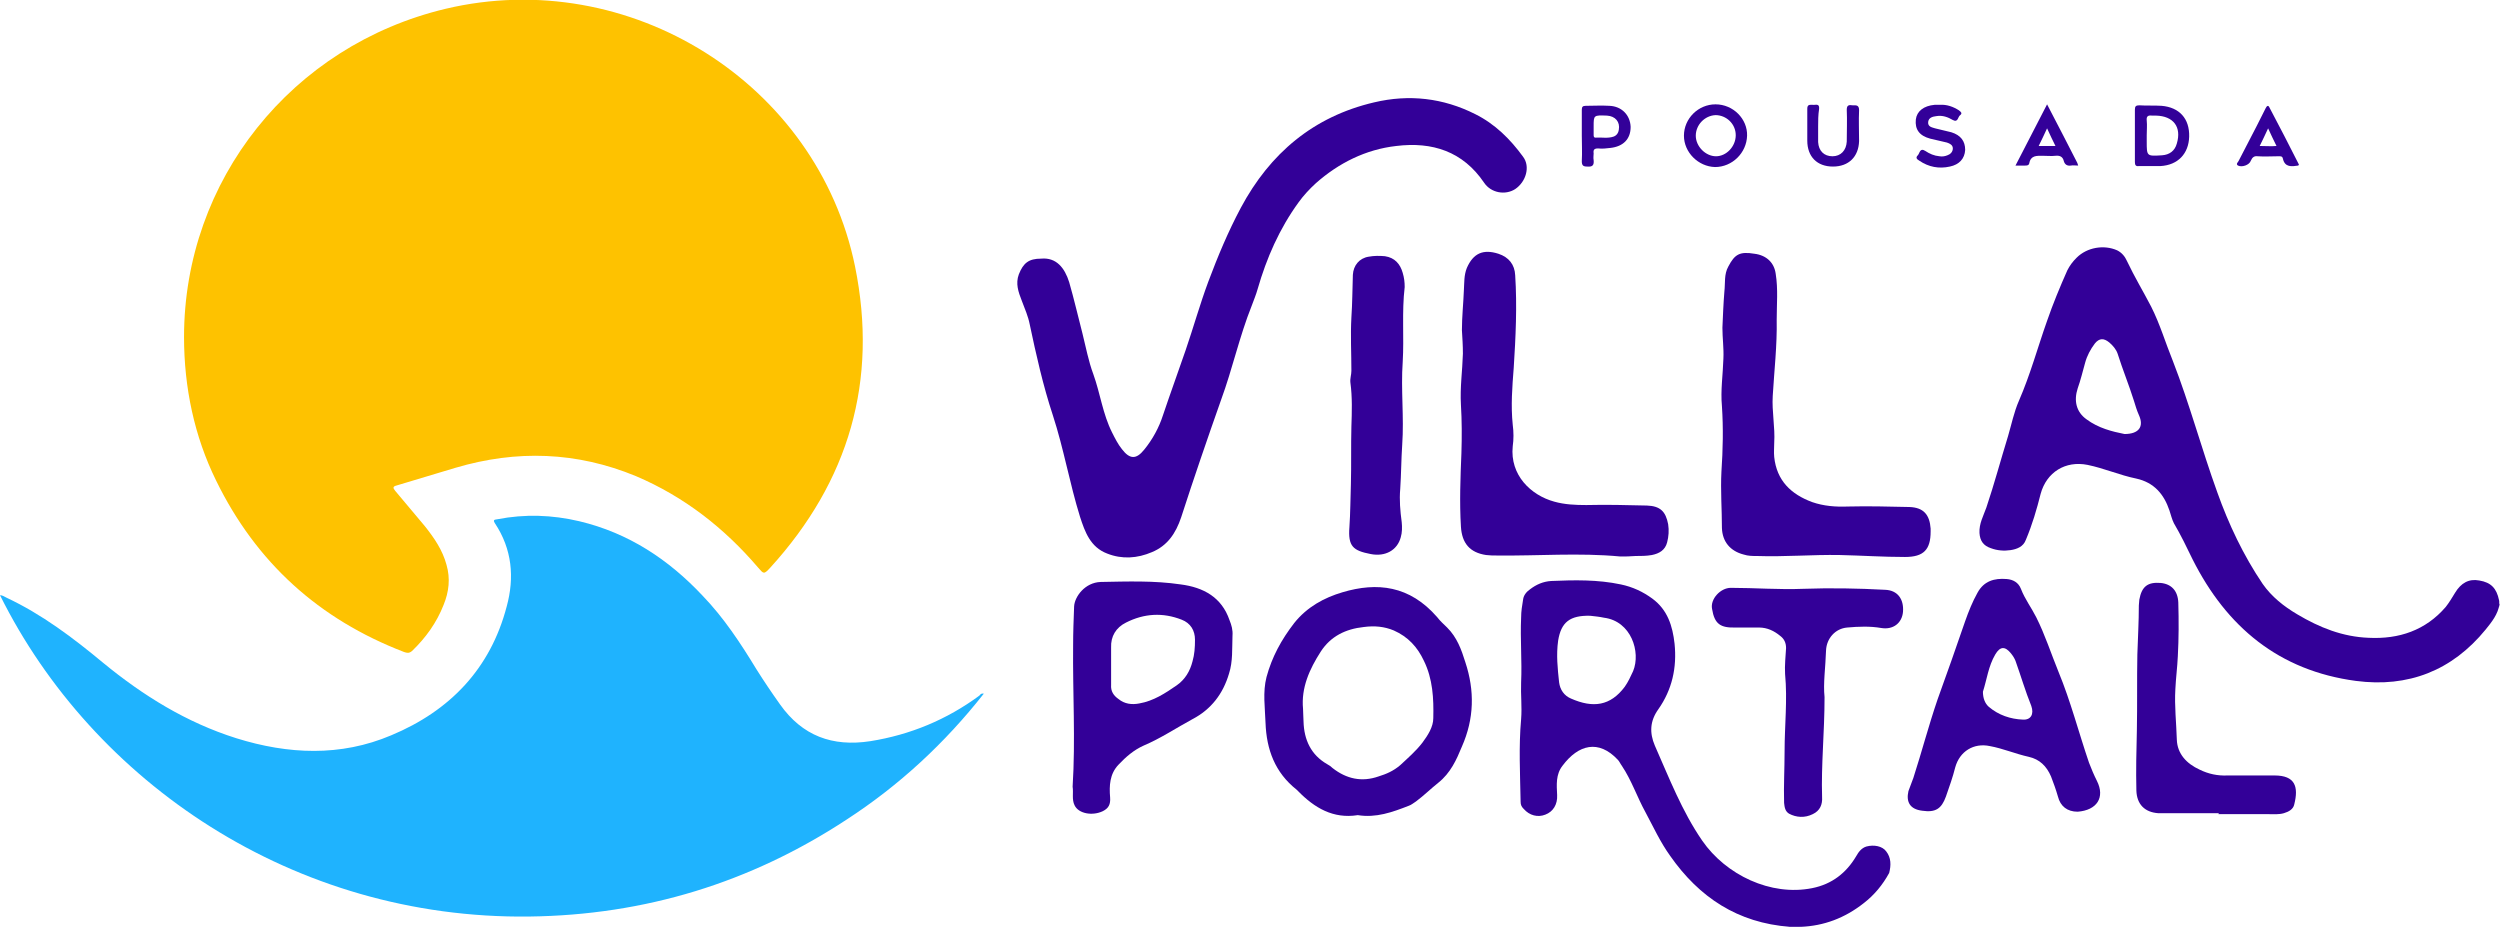 <svg width="205" height="76" viewBox="0 0 205 76" fill="none" xmlns="http://www.w3.org/2000/svg">
<g clip-path="url(#clip0)">
<path d="M147.55 75.92C147.55 75.96 147.55 75.96 147.55 76C147.267 76 146.983 76 146.66 76C146.66 75.96 146.66 75.96 146.66 75.92C146.983 75.679 147.267 75.679 147.55 75.92Z" fill="#E4DFF1"/>
<path d="M204.999 49.729H204.918C204.758 49.569 204.758 49.408 204.918 49.247C204.958 49.247 204.958 49.247 204.999 49.247C204.999 49.408 204.999 49.569 204.999 49.729Z" fill="#D8D0EB"/>
<path d="M15.091 27.636C15.091 14.782 23.911 3.736 36.533 0.723C51.584 -2.852 67.039 6.789 70.114 21.852C72.015 31.211 69.628 39.446 63.155 46.556C62.629 47.118 62.629 47.078 62.143 46.516C59.392 43.302 56.115 40.731 52.15 39.044C47.295 37.036 42.359 36.875 37.343 38.361C35.724 38.843 34.147 39.326 32.528 39.808C32.205 39.888 32.205 40.008 32.407 40.249C33.216 41.214 34.025 42.178 34.834 43.142C35.603 44.106 36.291 45.11 36.614 46.315C36.938 47.44 36.817 48.524 36.372 49.609C35.805 51.055 34.915 52.3 33.782 53.385C33.54 53.586 33.378 53.545 33.135 53.465C26.136 50.774 20.998 46.114 17.721 39.406C15.94 35.791 15.091 31.774 15.091 27.636Z" fill="#FEC200"/>
<path d="M80.673 56.88C77.477 60.937 73.755 64.391 69.426 67.203C61.536 72.385 52.878 75.036 43.411 75.156C24.032 75.397 7.606 64.11 0 48.806C0.202 48.806 0.364 48.926 0.526 49.006C3.439 50.372 5.988 52.3 8.456 54.349C11.733 57.04 15.293 59.249 19.379 60.535C23.627 61.86 27.916 62.061 32.083 60.294C36.898 58.285 40.215 54.831 41.55 49.729C42.198 47.359 41.995 45.03 40.579 42.901C40.377 42.579 40.62 42.619 40.782 42.579C43.047 42.137 45.272 42.218 47.498 42.74C51.543 43.704 54.82 45.873 57.612 48.846C59.352 50.653 60.727 52.742 62.022 54.871C62.629 55.835 63.276 56.799 63.964 57.763C65.784 60.334 68.252 61.258 71.368 60.776C74.645 60.254 77.639 59.008 80.309 57.04C80.39 56.96 80.43 56.839 80.673 56.88Z" fill="#1FB3FE"/>
<path d="M85.366 21.209C86.62 21.089 87.308 21.973 87.672 23.137C88.077 24.543 88.4 25.949 88.764 27.355C89.048 28.48 89.25 29.605 89.655 30.689C90.221 32.256 90.423 33.943 91.192 35.469C91.435 35.951 91.677 36.433 92.001 36.835C92.648 37.679 93.174 37.679 93.822 36.875C94.51 36.032 95.035 35.068 95.359 34.063C95.966 32.256 96.613 30.488 97.22 28.721C97.868 26.833 98.394 24.945 99.081 23.097C99.85 21.049 100.7 19 101.751 17.032C104.138 12.573 107.699 9.56 112.675 8.395C115.548 7.712 118.339 8.034 120.969 9.359C122.587 10.163 123.841 11.408 124.893 12.854C125.5 13.658 125.136 14.903 124.246 15.505C123.437 16.027 122.264 15.827 121.697 14.983C119.957 12.412 117.449 11.609 114.496 11.97C111.987 12.252 109.762 13.376 107.901 15.023C107.375 15.505 106.89 16.027 106.485 16.59C104.907 18.759 103.855 21.169 103.127 23.7C103.006 24.142 102.803 24.624 102.642 25.066C101.63 27.596 101.064 30.247 100.133 32.778C99 35.992 97.908 39.165 96.856 42.419C96.411 43.744 95.723 44.748 94.469 45.271C93.255 45.793 92.001 45.873 90.787 45.391C89.412 44.869 88.967 43.624 88.562 42.378C87.713 39.647 87.227 36.795 86.337 34.063C85.528 31.613 84.962 29.082 84.436 26.592C84.314 25.949 84.031 25.306 83.788 24.664C83.505 23.941 83.262 23.258 83.545 22.495C83.909 21.571 84.355 21.209 85.366 21.209Z" fill="#330098"/>
<path d="M132.864 45.632C129.465 45.311 126.107 45.592 122.79 45.552C122.466 45.552 122.183 45.552 121.859 45.512C120.524 45.311 119.877 44.547 119.796 43.182C119.674 41.173 119.755 39.165 119.836 37.156C119.877 35.831 119.877 34.505 119.796 33.18C119.715 31.774 119.917 30.408 119.958 29.002C119.958 28.359 119.917 27.717 119.877 27.074C119.877 25.989 119.998 24.865 120.039 23.78C120.079 23.178 120.039 22.575 120.281 21.973C120.807 20.767 121.616 20.406 122.871 20.808C123.72 21.089 124.206 21.691 124.246 22.575C124.408 25.106 124.287 27.636 124.125 30.167C124.003 31.734 123.882 33.26 124.044 34.827C124.125 35.429 124.125 36.032 124.044 36.594C123.801 38.964 125.541 40.611 127.442 41.133C128.292 41.374 129.182 41.414 130.072 41.414C131.731 41.374 133.39 41.414 135.048 41.455C136.141 41.495 136.586 41.937 136.788 42.981C136.869 43.503 136.829 43.985 136.707 44.467C136.545 45.11 136.06 45.391 135.453 45.512C135.008 45.592 134.563 45.592 134.118 45.592C133.673 45.632 133.228 45.632 132.864 45.632Z" fill="#330098"/>
<path d="M145.689 26.23C145.729 28.319 145.486 30.408 145.365 32.457C145.284 33.742 145.567 35.028 145.486 36.313C145.486 36.715 145.446 37.076 145.486 37.478C145.689 39.406 146.862 40.531 148.602 41.173C149.532 41.495 150.503 41.575 151.515 41.535C153.173 41.495 154.873 41.535 156.572 41.575C157.745 41.615 158.231 42.218 158.312 43.343C158.312 43.423 158.312 43.503 158.312 43.584C158.312 45.07 157.745 45.672 156.208 45.672C154.428 45.672 152.647 45.552 150.867 45.512C148.602 45.471 146.336 45.672 144.07 45.592C143.706 45.592 143.342 45.592 142.978 45.471C141.886 45.19 141.238 44.427 141.198 43.302C141.198 41.776 141.077 40.249 141.157 38.683C141.279 36.875 141.319 35.108 141.198 33.3C141.077 32.015 141.279 30.729 141.319 29.404C141.36 28.56 141.238 27.717 141.238 26.873C141.279 25.909 141.319 24.905 141.4 23.901C141.481 23.218 141.36 22.495 141.724 21.852C142.25 20.848 142.654 20.607 143.868 20.808C144.839 20.928 145.486 21.531 145.608 22.454C145.81 23.7 145.689 24.985 145.689 26.23Z" fill="#330098"/>
<path d="M115.184 23.539C114.941 25.588 115.143 27.636 115.022 29.685C114.86 31.934 115.143 34.184 114.981 36.474C114.9 37.679 114.9 38.884 114.819 40.089C114.738 41.013 114.819 41.896 114.941 42.82C114.981 43.222 114.981 43.664 114.86 44.066C114.577 45.11 113.606 45.672 112.392 45.431C110.935 45.15 110.531 44.789 110.652 43.222C110.733 42.057 110.733 40.852 110.774 39.687C110.814 38.12 110.774 36.554 110.814 34.987C110.855 33.782 110.895 32.577 110.733 31.372C110.693 31.051 110.814 30.729 110.814 30.408C110.814 28.962 110.733 27.516 110.814 26.03C110.895 24.865 110.895 23.7 110.935 22.535C110.976 21.772 111.461 21.169 112.23 21.049C112.675 20.968 113.12 20.968 113.565 21.009C114.374 21.129 114.819 21.651 115.022 22.374C115.143 22.776 115.184 23.137 115.184 23.539Z" fill="#330098"/>
<path d="M149.613 57.161C149.613 60.053 149.33 62.704 149.411 65.355C149.451 65.958 149.249 66.48 148.642 66.761C147.995 67.082 147.307 67.042 146.7 66.721C146.377 66.52 146.336 66.199 146.296 65.837C146.255 64.431 146.336 63.025 146.336 61.619C146.336 59.49 146.579 57.402 146.377 55.273C146.336 54.55 146.417 53.867 146.457 53.144C146.457 52.702 146.296 52.38 145.972 52.139C145.486 51.738 144.92 51.457 144.232 51.457C143.585 51.457 142.978 51.457 142.331 51.457C141.077 51.497 140.591 51.175 140.389 49.93C140.227 49.127 141.077 48.203 141.926 48.203C143.909 48.203 145.891 48.364 147.873 48.283C150.099 48.203 152.364 48.243 154.589 48.364C155.601 48.404 156.127 49.127 156.046 50.171C155.965 51.095 155.237 51.657 154.266 51.497C153.335 51.336 152.405 51.376 151.474 51.457C150.503 51.537 149.775 52.34 149.735 53.345C149.694 54.71 149.492 56.036 149.613 57.161Z" fill="#330098"/>
<path d="M181.939 66.681C180.483 66.681 179.066 66.681 177.61 66.681C177.408 66.681 177.205 66.681 176.963 66.681C175.87 66.6 175.223 65.958 175.183 64.833C175.142 63.186 175.183 61.539 175.223 59.892C175.263 57.803 175.223 55.715 175.263 53.666C175.304 52.34 175.385 50.975 175.385 49.649C175.385 49.488 175.425 49.328 175.425 49.167C175.628 48.082 176.113 47.721 177.165 47.801C178.055 47.882 178.581 48.444 178.621 49.408C178.662 50.894 178.662 52.34 178.581 53.827C178.541 54.71 178.419 55.634 178.379 56.518C178.298 57.884 178.46 59.29 178.5 60.655C178.541 61.82 179.309 62.624 180.361 63.106C181.089 63.467 181.858 63.628 182.667 63.588C183.962 63.588 185.216 63.588 186.511 63.588C188.21 63.588 188.493 64.512 188.129 65.958C188.048 66.359 187.684 66.56 187.279 66.681C186.875 66.801 186.43 66.761 186.025 66.761C184.65 66.761 183.274 66.761 181.899 66.761C181.939 66.721 181.939 66.721 181.939 66.681Z" fill="#330098"/>
<path d="M159.08 8.596C159.647 8.556 160.173 8.757 160.618 9.038C160.78 9.159 160.941 9.279 160.739 9.44C160.537 9.56 160.577 10.082 160.132 9.841C159.728 9.6 159.283 9.44 158.797 9.52C158.473 9.56 158.15 9.641 158.109 10.002C158.069 10.404 158.433 10.444 158.676 10.524C159.121 10.645 159.566 10.725 160.011 10.846C160.78 11.087 161.144 11.569 161.144 12.292C161.103 13.015 160.658 13.497 159.889 13.658C158.999 13.858 158.15 13.698 157.381 13.175C157.179 13.055 157.057 12.934 157.26 12.734C157.422 12.573 157.422 12.091 157.867 12.372C158.231 12.613 158.595 12.774 159.04 12.814C159.283 12.854 159.485 12.814 159.687 12.734C159.93 12.653 160.132 12.452 160.132 12.171C160.132 11.89 159.889 11.77 159.647 11.689C159.202 11.569 158.716 11.488 158.271 11.368C157.381 11.127 157.017 10.605 157.098 9.801C157.179 9.118 157.745 8.677 158.635 8.596C158.838 8.596 158.959 8.596 159.08 8.596Z" fill="#330099"/>
<path d="M149.087 10.364C149.087 10.806 149.087 11.247 149.087 11.649C149.128 12.372 149.573 12.814 150.26 12.814C150.948 12.814 151.393 12.332 151.434 11.609C151.434 10.725 151.474 9.882 151.434 8.998C151.434 8.596 151.636 8.596 151.919 8.636C152.202 8.636 152.445 8.596 152.445 9.038C152.405 9.882 152.445 10.725 152.445 11.569C152.405 12.854 151.596 13.658 150.301 13.658C149.006 13.658 148.197 12.854 148.197 11.528C148.197 10.645 148.197 9.801 148.197 8.918C148.197 8.556 148.399 8.596 148.642 8.596C148.844 8.636 149.209 8.436 149.168 8.918C149.087 9.44 149.087 9.922 149.087 10.364Z" fill="#330099"/>
<path d="M204.919 49.207C204.717 48.243 204.272 47.761 203.301 47.6C202.451 47.44 201.804 47.801 201.318 48.605C201.076 49.006 200.833 49.408 200.55 49.77C198.891 51.698 196.706 52.421 194.238 52.3C192.094 52.22 190.192 51.457 188.372 50.372C187.279 49.729 186.268 48.926 185.54 47.882C183.962 45.552 182.748 42.981 181.818 40.37C180.523 36.795 179.552 33.139 178.176 29.605C177.57 28.118 177.125 26.592 176.396 25.146C175.749 23.901 175.021 22.696 174.414 21.41C174.252 21.049 174.009 20.727 173.605 20.526C172.512 20.044 171.137 20.285 170.287 21.129C169.963 21.45 169.721 21.772 169.518 22.173C168.912 23.539 168.345 24.905 167.86 26.311C167.091 28.48 166.484 30.729 165.554 32.858C165.149 33.782 164.947 34.786 164.663 35.751C164.057 37.719 163.531 39.687 162.883 41.615C162.641 42.298 162.276 42.941 162.317 43.704C162.357 44.347 162.641 44.748 163.247 44.949C163.773 45.15 164.34 45.19 164.866 45.11C165.392 45.03 165.918 44.829 166.12 44.266C166.646 43.021 167.01 41.776 167.334 40.49C167.819 38.723 169.357 37.759 171.177 38.12C172.553 38.402 173.807 38.964 175.183 39.245C176.639 39.567 177.448 40.531 177.893 41.856C178.015 42.218 178.096 42.579 178.257 42.901C178.824 43.865 179.309 44.869 179.795 45.873C182.586 51.416 186.875 54.992 193.186 55.835C197.475 56.398 201.076 54.992 203.827 51.617C204.312 51.015 204.838 50.372 204.96 49.529C204.919 49.569 204.919 49.408 204.919 49.207ZM174.212 35.59C173.2 35.389 172.067 35.108 171.096 34.385C170.247 33.782 170.044 32.858 170.368 31.854C170.611 31.171 170.773 30.488 170.975 29.765C171.137 29.163 171.42 28.641 171.784 28.159C172.148 27.717 172.512 27.717 172.957 28.078C173.241 28.319 173.524 28.641 173.645 29.002C174.05 30.288 174.576 31.573 174.98 32.858C175.102 33.26 175.223 33.662 175.385 34.023C175.83 34.987 175.385 35.59 174.212 35.59Z" fill="#330098"/>
<path d="M154.67 69.814C154.347 69.372 153.659 69.252 153.052 69.412C152.648 69.533 152.405 69.854 152.203 70.216C151.393 71.581 150.22 72.505 148.602 72.827C145.203 73.51 141.522 71.742 139.58 68.93C137.921 66.52 136.869 63.789 135.696 61.137C135.251 60.093 135.291 59.129 135.979 58.165C137.112 56.558 137.516 54.751 137.314 52.782C137.152 51.336 136.748 50.011 135.493 49.087C134.725 48.524 133.875 48.123 132.904 47.922C131.003 47.52 129.101 47.56 127.2 47.641C126.552 47.681 125.986 47.922 125.46 48.324C125.177 48.524 124.934 48.806 124.893 49.167C124.813 49.649 124.732 50.131 124.732 50.653C124.651 52.421 124.813 54.188 124.732 55.956C124.691 56.96 124.813 57.964 124.732 58.968C124.529 61.218 124.651 63.467 124.691 65.757C124.691 65.998 124.772 66.159 124.934 66.319C125.419 66.882 126.107 67.042 126.714 66.801C127.361 66.56 127.726 65.958 127.685 65.195C127.645 64.351 127.564 63.507 128.13 62.784C129.425 61.057 131.084 60.615 132.661 62.302C132.783 62.423 132.864 62.624 132.985 62.784C133.794 63.989 134.239 65.355 134.927 66.6C135.574 67.805 136.141 69.051 136.95 70.175C139.337 73.59 142.493 75.679 146.781 76C147.064 76 147.348 76 147.671 76C149.573 75.92 151.272 75.277 152.809 74.072C153.699 73.389 154.387 72.545 154.913 71.581C155.075 70.939 155.075 70.336 154.67 69.814ZM133.916 55.032C133.713 55.474 133.511 55.915 133.228 56.317C132.055 57.884 130.638 58.085 128.818 57.281C128.251 57.04 127.928 56.558 127.847 55.956C127.726 54.831 127.604 53.706 127.766 52.541C128.009 51.015 128.737 50.452 130.396 50.493C130.76 50.533 131.164 50.573 131.529 50.653C133.754 50.934 134.563 53.465 133.916 55.032Z" fill="#330098"/>
<path d="M120.16 54.309C119.836 53.264 119.472 52.26 118.663 51.457C118.38 51.175 118.096 50.934 117.854 50.613C115.588 48.002 112.918 47.721 110.086 48.565C108.589 49.006 107.173 49.77 106.121 51.095C105.069 52.461 104.3 53.867 103.855 55.514C103.532 56.759 103.734 58.044 103.774 59.29C103.855 61.459 104.543 63.347 106.323 64.753C106.364 64.793 106.404 64.833 106.445 64.873C107.78 66.239 109.317 67.163 111.34 66.841C112.837 67.082 114.172 66.6 115.507 66.078C115.75 65.998 115.912 65.837 116.114 65.717C116.761 65.235 117.328 64.672 117.935 64.19C118.946 63.387 119.432 62.302 119.877 61.218C120.888 58.928 120.929 56.639 120.16 54.309ZM117.53 58.888C117.53 59.611 117.085 60.294 116.64 60.896C116.114 61.579 115.467 62.142 114.819 62.744C114.253 63.226 113.687 63.467 113.039 63.668C111.664 64.15 110.409 63.869 109.277 62.985C109.155 62.865 108.993 62.744 108.832 62.664C107.496 61.901 106.93 60.655 106.89 59.169C106.89 58.848 106.849 58.526 106.849 58.125C106.687 56.398 107.375 54.871 108.306 53.425C109.115 52.18 110.329 51.577 111.825 51.416C112.716 51.296 113.525 51.376 114.293 51.698C115.467 52.22 116.235 53.063 116.761 54.188C117.49 55.674 117.57 57.281 117.53 58.888Z" fill="#330098"/>
<path d="M171.946 64.03C171.703 63.548 171.501 63.066 171.299 62.543C170.449 60.053 169.802 57.522 168.79 55.072C168.183 53.586 167.698 52.059 166.97 50.613C166.565 49.81 166.039 49.127 165.715 48.283C165.513 47.761 165.068 47.52 164.542 47.48C163.531 47.4 162.681 47.641 162.155 48.605C161.75 49.328 161.427 50.131 161.144 50.934C160.415 53.063 159.647 55.233 158.878 57.361C158.15 59.49 157.583 61.66 156.896 63.789C156.774 64.15 156.612 64.512 156.491 64.873C156.289 65.757 156.612 66.359 157.624 66.48C158.716 66.641 159.202 66.319 159.566 65.315C159.849 64.512 160.132 63.708 160.334 62.905C160.699 61.62 161.831 60.896 163.167 61.178C164.259 61.379 165.27 61.82 166.363 62.061C167.253 62.262 167.819 62.825 168.183 63.668C168.386 64.19 168.588 64.753 168.75 65.315C168.952 66.118 169.518 66.56 170.368 66.56C171.946 66.44 172.634 65.395 171.946 64.03ZM165.877 59.008C164.866 58.968 163.895 58.647 163.086 57.964C162.762 57.683 162.6 57.241 162.6 56.719C162.924 55.715 163.045 54.63 163.612 53.666C164.016 52.983 164.421 52.983 164.906 53.586C165.068 53.786 165.189 53.987 165.27 54.188C165.715 55.433 166.079 56.679 166.565 57.884C166.808 58.567 166.525 59.049 165.877 59.008Z" fill="#330098"/>
<path d="M100.821 50.854C100.174 48.966 98.677 48.163 96.816 47.922C94.631 47.6 92.446 47.681 90.261 47.721C88.967 47.761 88.117 48.926 88.077 49.729C88.036 50.814 87.996 51.858 87.996 52.943C87.955 56.799 88.198 60.655 87.955 64.512C88.036 64.994 87.874 65.556 88.117 66.038C88.441 66.721 89.574 66.922 90.423 66.52C90.909 66.279 91.071 65.958 91.03 65.395C90.949 64.431 90.99 63.467 91.718 62.704C92.325 62.061 92.972 61.499 93.781 61.137C95.197 60.535 96.451 59.691 97.787 58.968C99.324 58.165 100.295 56.88 100.78 55.233C101.104 54.228 101.023 53.184 101.064 52.139C101.104 51.657 100.983 51.256 100.821 50.854ZM97.787 54.228C97.584 55.032 97.18 55.715 96.492 56.197C95.561 56.839 94.59 57.482 93.417 57.683C92.81 57.803 92.203 57.723 91.718 57.321C91.313 57.04 91.071 56.679 91.111 56.156C91.111 55.634 91.111 55.112 91.111 54.55C91.111 54.068 91.111 53.586 91.111 53.104C91.071 52.18 91.516 51.457 92.325 51.055C93.822 50.292 95.359 50.211 96.897 50.814C97.625 51.095 97.989 51.698 97.989 52.461C97.989 53.104 97.948 53.666 97.787 54.228Z" fill="#330098"/>
<path d="M177.246 8.677C176.639 8.636 176.032 8.677 175.425 8.636C175.142 8.636 175.061 8.717 175.061 8.998C175.061 9.721 175.061 10.404 175.061 11.127C175.061 11.85 175.061 12.573 175.061 13.296C175.061 13.537 175.142 13.658 175.385 13.617C175.992 13.617 176.599 13.617 177.165 13.617C178.581 13.537 179.471 12.613 179.512 11.207C179.552 9.721 178.702 8.797 177.246 8.677ZM178.5 11.77C178.338 12.372 177.893 12.693 177.286 12.734C176.032 12.814 176.032 12.814 176.032 11.609C176.032 11.448 176.032 11.247 176.032 11.087C176.032 10.685 176.073 10.283 176.032 9.882C175.992 9.52 176.154 9.44 176.477 9.48C176.599 9.48 176.72 9.48 176.801 9.48C178.217 9.52 178.905 10.404 178.5 11.77Z" fill="#330199"/>
<path d="M140.672 8.556C139.256 8.556 138.083 9.721 138.083 11.127C138.083 12.493 139.256 13.658 140.632 13.698C142.048 13.698 143.221 12.533 143.261 11.127C143.302 9.761 142.128 8.556 140.672 8.556ZM140.712 12.814C139.863 12.814 139.054 12.011 139.054 11.127C139.054 10.243 139.782 9.48 140.672 9.44C141.562 9.44 142.331 10.163 142.331 11.087C142.331 12.011 141.562 12.814 140.712 12.814Z" fill="#330098"/>
<path d="M131.974 8.677C131.326 8.636 130.679 8.677 130.032 8.677C129.789 8.677 129.708 8.757 129.708 8.998C129.708 9.721 129.708 10.404 129.708 11.127C129.708 11.81 129.748 12.493 129.708 13.216C129.708 13.577 129.829 13.658 130.153 13.658C130.598 13.698 130.719 13.537 130.679 13.135C130.638 12.934 130.679 12.734 130.679 12.573C130.638 12.292 130.719 12.171 131.043 12.171C131.367 12.211 131.731 12.171 132.054 12.131C133.106 12.011 133.713 11.408 133.713 10.404C133.673 9.44 132.985 8.717 131.974 8.677ZM132.742 10.645C132.702 10.926 132.54 11.127 132.297 11.207C131.812 11.368 131.326 11.247 130.841 11.287C130.679 11.287 130.679 11.167 130.679 11.046C130.679 10.806 130.679 10.605 130.679 10.364C130.679 9.44 130.679 9.44 131.771 9.48C132.459 9.52 132.864 10.002 132.742 10.645Z" fill="#330199"/>
<path d="M188.493 13.457C187.724 11.93 186.915 10.364 186.106 8.837C185.985 8.556 185.863 8.717 185.782 8.877C185.54 9.359 185.297 9.841 185.054 10.323C184.569 11.287 184.043 12.252 183.557 13.216C183.517 13.296 183.315 13.457 183.517 13.577C183.84 13.738 184.447 13.537 184.569 13.175C184.69 12.894 184.852 12.774 185.135 12.814C185.702 12.854 186.227 12.814 186.794 12.814C186.956 12.814 187.158 12.774 187.198 13.015C187.36 13.738 187.927 13.658 188.453 13.577C188.493 13.537 188.534 13.497 188.493 13.457ZM185.297 11.97C185.54 11.488 185.742 11.046 185.985 10.524C186.227 11.046 186.43 11.488 186.673 11.97C186.227 12.011 185.782 11.97 185.297 11.97Z" fill="#330099"/>
<path d="M170.328 13.336C169.518 11.77 168.75 10.243 167.86 8.556C166.97 10.283 166.12 11.93 165.27 13.577C165.594 13.577 165.796 13.577 166.039 13.577C166.201 13.577 166.363 13.577 166.403 13.376C166.525 12.734 167.01 12.774 167.496 12.774C167.86 12.774 168.224 12.814 168.547 12.774C168.912 12.734 169.154 12.854 169.235 13.216C169.316 13.497 169.518 13.617 169.802 13.577C170.004 13.537 170.166 13.577 170.409 13.577C170.368 13.457 170.368 13.416 170.328 13.336ZM167.172 11.97C167.415 11.488 167.617 11.046 167.86 10.524C168.102 11.046 168.305 11.488 168.547 11.97C168.062 11.97 167.657 11.97 167.172 11.97Z" fill="#330099"/>
</g>
<defs>
<clipPath id="clip0">
<rect width="205" height="76" fill="white"/>
</clipPath>
</defs>
</svg>
